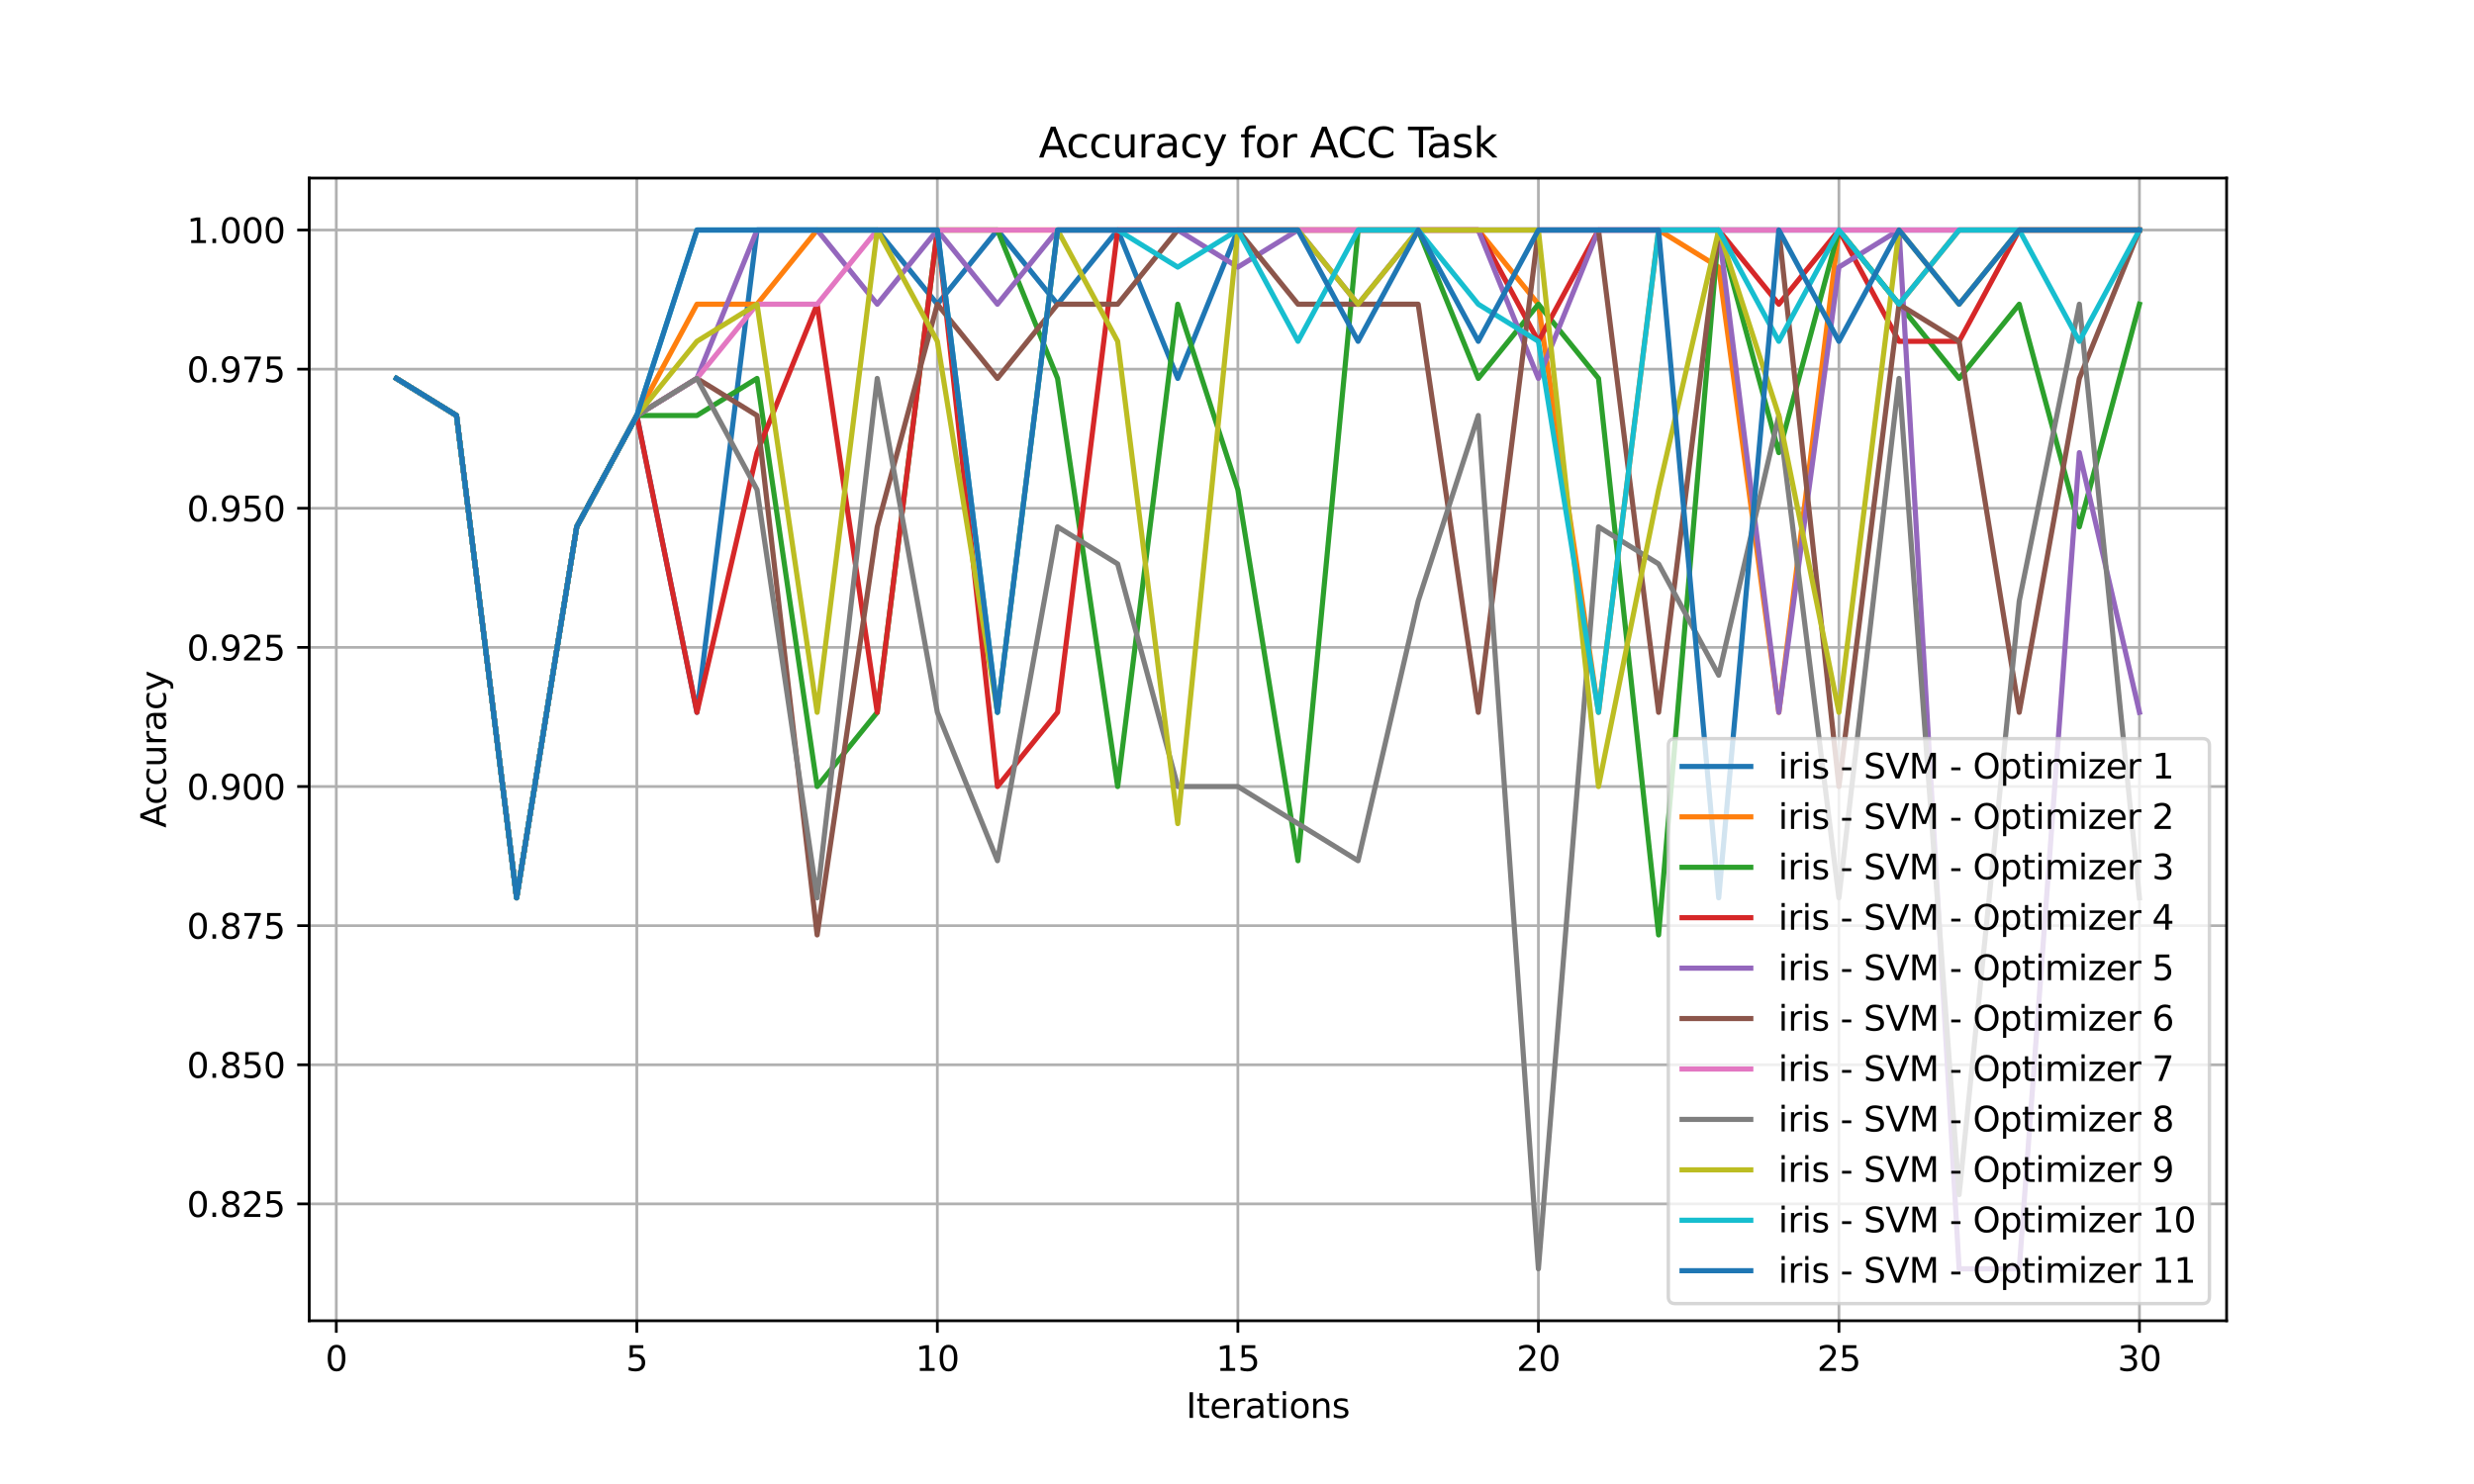 <?xml version="1.0" encoding="utf-8" standalone="no"?>
<!DOCTYPE svg PUBLIC "-//W3C//DTD SVG 1.1//EN"
  "http://www.w3.org/Graphics/SVG/1.1/DTD/svg11.dtd">
<svg xmlns:xlink="http://www.w3.org/1999/xlink" width="720pt" height="432pt" viewBox="0 0 720 432" xmlns="http://www.w3.org/2000/svg" version="1.1">
 <defs>
  <style type="text/css">*{stroke-linejoin: round; stroke-linecap: butt}</style>
 </defs>
 <g id="figure_1">
  <g id="patch_1">
   <path d="M 0 432 
L 720 432 
L 720 0 
L 0 0 
z
" style="fill: #ffffff"/>
  </g>
  <g id="axes_1">
   <g id="patch_2">
    <path d="M 90 384.48 
L 648 384.48 
L 648 51.84 
L 90 51.84 
z
" style="fill: #ffffff"/>
   </g>
   <g id="matplotlib.axis_1">
    <g id="xtick_1">
     <g id="line2d_1">
      <path d="M 97.871 384.48 
L 97.871 51.84 
" clip-path="url(#p956d89e4ea)" style="fill: none; stroke: #b0b0b0; stroke-width: 0.8; stroke-linecap: square"/>
     </g>
     <g id="line2d_2">
      <defs>
       <path id="m8e182bafca" d="M 0 0 
L 0 3.5 
" style="stroke: #000000; stroke-width: 0.8"/>
      </defs>
      <g>
       <use xlink:href="#m8e182bafca" x="97.871" y="384.48" style="stroke: #000000; stroke-width: 0.8"/>
      </g>
     </g>
     <g id="text_1">
      <!-- 0 -->
      <g transform="translate(94.69 399.078) scale(0.1 -0.1)">
       <defs>
        <path id="DejaVuSans-30" d="M 2034 4250 
Q 1547 4250 1301 3770 
Q 1056 3291 1056 2328 
Q 1056 1369 1301 889 
Q 1547 409 2034 409 
Q 2525 409 2770 889 
Q 3016 1369 3016 2328 
Q 3016 3291 2770 3770 
Q 2525 4250 2034 4250 
z
M 2034 4750 
Q 2819 4750 3233 4129 
Q 3647 3509 3647 2328 
Q 3647 1150 3233 529 
Q 2819 -91 2034 -91 
Q 1250 -91 836 529 
Q 422 1150 422 2328 
Q 422 3509 836 4129 
Q 1250 4750 2034 4750 
z
" transform="scale(0.016)"/>
       </defs>
       <use xlink:href="#DejaVuSans-30"/>
      </g>
     </g>
    </g>
    <g id="xtick_2">
     <g id="line2d_3">
      <path d="M 185.332 384.48 
L 185.332 51.84 
" clip-path="url(#p956d89e4ea)" style="fill: none; stroke: #b0b0b0; stroke-width: 0.8; stroke-linecap: square"/>
     </g>
     <g id="line2d_4">
      <g>
       <use xlink:href="#m8e182bafca" x="185.332" y="384.48" style="stroke: #000000; stroke-width: 0.8"/>
      </g>
     </g>
     <g id="text_2">
      <!-- 5 -->
      <g transform="translate(182.151 399.078) scale(0.1 -0.1)">
       <defs>
        <path id="DejaVuSans-35" d="M 691 4666 
L 3169 4666 
L 3169 4134 
L 1269 4134 
L 1269 2991 
Q 1406 3038 1543 3061 
Q 1681 3084 1819 3084 
Q 2600 3084 3056 2656 
Q 3513 2228 3513 1497 
Q 3513 744 3044 326 
Q 2575 -91 1722 -91 
Q 1428 -91 1123 -41 
Q 819 9 494 109 
L 494 744 
Q 775 591 1075 516 
Q 1375 441 1709 441 
Q 2250 441 2565 725 
Q 2881 1009 2881 1497 
Q 2881 1984 2565 2268 
Q 2250 2553 1709 2553 
Q 1456 2553 1204 2497 
Q 953 2441 691 2322 
L 691 4666 
z
" transform="scale(0.016)"/>
       </defs>
       <use xlink:href="#DejaVuSans-35"/>
      </g>
     </g>
    </g>
    <g id="xtick_3">
     <g id="line2d_5">
      <path d="M 272.793 384.48 
L 272.793 51.84 
" clip-path="url(#p956d89e4ea)" style="fill: none; stroke: #b0b0b0; stroke-width: 0.8; stroke-linecap: square"/>
     </g>
     <g id="line2d_6">
      <g>
       <use xlink:href="#m8e182bafca" x="272.793" y="384.48" style="stroke: #000000; stroke-width: 0.8"/>
      </g>
     </g>
     <g id="text_3">
      <!-- 10 -->
      <g transform="translate(266.431 399.078) scale(0.1 -0.1)">
       <defs>
        <path id="DejaVuSans-31" d="M 794 531 
L 1825 531 
L 1825 4091 
L 703 3866 
L 703 4441 
L 1819 4666 
L 2450 4666 
L 2450 531 
L 3481 531 
L 3481 0 
L 794 0 
L 794 531 
z
" transform="scale(0.016)"/>
       </defs>
       <use xlink:href="#DejaVuSans-31"/>
       <use xlink:href="#DejaVuSans-30" x="63.623"/>
      </g>
     </g>
    </g>
    <g id="xtick_4">
     <g id="line2d_7">
      <path d="M 360.254 384.48 
L 360.254 51.84 
" clip-path="url(#p956d89e4ea)" style="fill: none; stroke: #b0b0b0; stroke-width: 0.8; stroke-linecap: square"/>
     </g>
     <g id="line2d_8">
      <g>
       <use xlink:href="#m8e182bafca" x="360.254" y="384.48" style="stroke: #000000; stroke-width: 0.8"/>
      </g>
     </g>
     <g id="text_4">
      <!-- 15 -->
      <g transform="translate(353.891 399.078) scale(0.1 -0.1)">
       <use xlink:href="#DejaVuSans-31"/>
       <use xlink:href="#DejaVuSans-35" x="63.623"/>
      </g>
     </g>
    </g>
    <g id="xtick_5">
     <g id="line2d_9">
      <path d="M 447.715 384.48 
L 447.715 51.84 
" clip-path="url(#p956d89e4ea)" style="fill: none; stroke: #b0b0b0; stroke-width: 0.8; stroke-linecap: square"/>
     </g>
     <g id="line2d_10">
      <g>
       <use xlink:href="#m8e182bafca" x="447.715" y="384.48" style="stroke: #000000; stroke-width: 0.8"/>
      </g>
     </g>
     <g id="text_5">
      <!-- 20 -->
      <g transform="translate(441.352 399.078) scale(0.1 -0.1)">
       <defs>
        <path id="DejaVuSans-32" d="M 1228 531 
L 3431 531 
L 3431 0 
L 469 0 
L 469 531 
Q 828 903 1448 1529 
Q 2069 2156 2228 2338 
Q 2531 2678 2651 2914 
Q 2772 3150 2772 3378 
Q 2772 3750 2511 3984 
Q 2250 4219 1831 4219 
Q 1534 4219 1204 4116 
Q 875 4013 500 3803 
L 500 4441 
Q 881 4594 1212 4672 
Q 1544 4750 1819 4750 
Q 2544 4750 2975 4387 
Q 3406 4025 3406 3419 
Q 3406 3131 3298 2873 
Q 3191 2616 2906 2266 
Q 2828 2175 2409 1742 
Q 1991 1309 1228 531 
z
" transform="scale(0.016)"/>
       </defs>
       <use xlink:href="#DejaVuSans-32"/>
       <use xlink:href="#DejaVuSans-30" x="63.623"/>
      </g>
     </g>
    </g>
    <g id="xtick_6">
     <g id="line2d_11">
      <path d="M 535.176 384.48 
L 535.176 51.84 
" clip-path="url(#p956d89e4ea)" style="fill: none; stroke: #b0b0b0; stroke-width: 0.8; stroke-linecap: square"/>
     </g>
     <g id="line2d_12">
      <g>
       <use xlink:href="#m8e182bafca" x="535.176" y="384.48" style="stroke: #000000; stroke-width: 0.8"/>
      </g>
     </g>
     <g id="text_6">
      <!-- 25 -->
      <g transform="translate(528.813 399.078) scale(0.1 -0.1)">
       <use xlink:href="#DejaVuSans-32"/>
       <use xlink:href="#DejaVuSans-35" x="63.623"/>
      </g>
     </g>
    </g>
    <g id="xtick_7">
     <g id="line2d_13">
      <path d="M 622.636 384.48 
L 622.636 51.84 
" clip-path="url(#p956d89e4ea)" style="fill: none; stroke: #b0b0b0; stroke-width: 0.8; stroke-linecap: square"/>
     </g>
     <g id="line2d_14">
      <g>
       <use xlink:href="#m8e182bafca" x="622.636" y="384.48" style="stroke: #000000; stroke-width: 0.8"/>
      </g>
     </g>
     <g id="text_7">
      <!-- 30 -->
      <g transform="translate(616.274 399.078) scale(0.1 -0.1)">
       <defs>
        <path id="DejaVuSans-33" d="M 2597 2516 
Q 3050 2419 3304 2112 
Q 3559 1806 3559 1356 
Q 3559 666 3084 287 
Q 2609 -91 1734 -91 
Q 1441 -91 1130 -33 
Q 819 25 488 141 
L 488 750 
Q 750 597 1062 519 
Q 1375 441 1716 441 
Q 2309 441 2620 675 
Q 2931 909 2931 1356 
Q 2931 1769 2642 2001 
Q 2353 2234 1838 2234 
L 1294 2234 
L 1294 2753 
L 1863 2753 
Q 2328 2753 2575 2939 
Q 2822 3125 2822 3475 
Q 2822 3834 2567 4026 
Q 2313 4219 1838 4219 
Q 1578 4219 1281 4162 
Q 984 4106 628 3988 
L 628 4550 
Q 988 4650 1302 4700 
Q 1616 4750 1894 4750 
Q 2613 4750 3031 4423 
Q 3450 4097 3450 3541 
Q 3450 3153 3228 2886 
Q 3006 2619 2597 2516 
z
" transform="scale(0.016)"/>
       </defs>
       <use xlink:href="#DejaVuSans-33"/>
       <use xlink:href="#DejaVuSans-30" x="63.623"/>
      </g>
     </g>
    </g>
    <g id="text_8">
     <!-- Iterations -->
     <g transform="translate(345.187 412.757) scale(0.1 -0.1)">
      <defs>
       <path id="DejaVuSans-49" d="M 628 4666 
L 1259 4666 
L 1259 0 
L 628 0 
L 628 4666 
z
" transform="scale(0.016)"/>
       <path id="DejaVuSans-74" d="M 1172 4494 
L 1172 3500 
L 2356 3500 
L 2356 3053 
L 1172 3053 
L 1172 1153 
Q 1172 725 1289 603 
Q 1406 481 1766 481 
L 2356 481 
L 2356 0 
L 1766 0 
Q 1100 0 847 248 
Q 594 497 594 1153 
L 594 3053 
L 172 3053 
L 172 3500 
L 594 3500 
L 594 4494 
L 1172 4494 
z
" transform="scale(0.016)"/>
       <path id="DejaVuSans-65" d="M 3597 1894 
L 3597 1613 
L 953 1613 
Q 991 1019 1311 708 
Q 1631 397 2203 397 
Q 2534 397 2845 478 
Q 3156 559 3463 722 
L 3463 178 
Q 3153 47 2828 -22 
Q 2503 -91 2169 -91 
Q 1331 -91 842 396 
Q 353 884 353 1716 
Q 353 2575 817 3079 
Q 1281 3584 2069 3584 
Q 2775 3584 3186 3129 
Q 3597 2675 3597 1894 
z
M 3022 2063 
Q 3016 2534 2758 2815 
Q 2500 3097 2075 3097 
Q 1594 3097 1305 2825 
Q 1016 2553 972 2059 
L 3022 2063 
z
" transform="scale(0.016)"/>
       <path id="DejaVuSans-72" d="M 2631 2963 
Q 2534 3019 2420 3045 
Q 2306 3072 2169 3072 
Q 1681 3072 1420 2755 
Q 1159 2438 1159 1844 
L 1159 0 
L 581 0 
L 581 3500 
L 1159 3500 
L 1159 2956 
Q 1341 3275 1631 3429 
Q 1922 3584 2338 3584 
Q 2397 3584 2469 3576 
Q 2541 3569 2628 3553 
L 2631 2963 
z
" transform="scale(0.016)"/>
       <path id="DejaVuSans-61" d="M 2194 1759 
Q 1497 1759 1228 1600 
Q 959 1441 959 1056 
Q 959 750 1161 570 
Q 1363 391 1709 391 
Q 2188 391 2477 730 
Q 2766 1069 2766 1631 
L 2766 1759 
L 2194 1759 
z
M 3341 1997 
L 3341 0 
L 2766 0 
L 2766 531 
Q 2569 213 2275 61 
Q 1981 -91 1556 -91 
Q 1019 -91 701 211 
Q 384 513 384 1019 
Q 384 1609 779 1909 
Q 1175 2209 1959 2209 
L 2766 2209 
L 2766 2266 
Q 2766 2663 2505 2880 
Q 2244 3097 1772 3097 
Q 1472 3097 1187 3025 
Q 903 2953 641 2809 
L 641 3341 
Q 956 3463 1253 3523 
Q 1550 3584 1831 3584 
Q 2591 3584 2966 3190 
Q 3341 2797 3341 1997 
z
" transform="scale(0.016)"/>
       <path id="DejaVuSans-69" d="M 603 3500 
L 1178 3500 
L 1178 0 
L 603 0 
L 603 3500 
z
M 603 4863 
L 1178 4863 
L 1178 4134 
L 603 4134 
L 603 4863 
z
" transform="scale(0.016)"/>
       <path id="DejaVuSans-6f" d="M 1959 3097 
Q 1497 3097 1228 2736 
Q 959 2375 959 1747 
Q 959 1119 1226 758 
Q 1494 397 1959 397 
Q 2419 397 2687 759 
Q 2956 1122 2956 1747 
Q 2956 2369 2687 2733 
Q 2419 3097 1959 3097 
z
M 1959 3584 
Q 2709 3584 3137 3096 
Q 3566 2609 3566 1747 
Q 3566 888 3137 398 
Q 2709 -91 1959 -91 
Q 1206 -91 779 398 
Q 353 888 353 1747 
Q 353 2609 779 3096 
Q 1206 3584 1959 3584 
z
" transform="scale(0.016)"/>
       <path id="DejaVuSans-6e" d="M 3513 2113 
L 3513 0 
L 2938 0 
L 2938 2094 
Q 2938 2591 2744 2837 
Q 2550 3084 2163 3084 
Q 1697 3084 1428 2787 
Q 1159 2491 1159 1978 
L 1159 0 
L 581 0 
L 581 3500 
L 1159 3500 
L 1159 2956 
Q 1366 3272 1645 3428 
Q 1925 3584 2291 3584 
Q 2894 3584 3203 3211 
Q 3513 2838 3513 2113 
z
" transform="scale(0.016)"/>
       <path id="DejaVuSans-73" d="M 2834 3397 
L 2834 2853 
Q 2591 2978 2328 3040 
Q 2066 3103 1784 3103 
Q 1356 3103 1142 2972 
Q 928 2841 928 2578 
Q 928 2378 1081 2264 
Q 1234 2150 1697 2047 
L 1894 2003 
Q 2506 1872 2764 1633 
Q 3022 1394 3022 966 
Q 3022 478 2636 193 
Q 2250 -91 1575 -91 
Q 1294 -91 989 -36 
Q 684 19 347 128 
L 347 722 
Q 666 556 975 473 
Q 1284 391 1588 391 
Q 1994 391 2212 530 
Q 2431 669 2431 922 
Q 2431 1156 2273 1281 
Q 2116 1406 1581 1522 
L 1381 1569 
Q 847 1681 609 1914 
Q 372 2147 372 2553 
Q 372 3047 722 3315 
Q 1072 3584 1716 3584 
Q 2034 3584 2315 3537 
Q 2597 3491 2834 3397 
z
" transform="scale(0.016)"/>
      </defs>
      <use xlink:href="#DejaVuSans-49"/>
      <use xlink:href="#DejaVuSans-74" x="29.492"/>
      <use xlink:href="#DejaVuSans-65" x="68.701"/>
      <use xlink:href="#DejaVuSans-72" x="130.225"/>
      <use xlink:href="#DejaVuSans-61" x="171.338"/>
      <use xlink:href="#DejaVuSans-74" x="232.617"/>
      <use xlink:href="#DejaVuSans-69" x="271.826"/>
      <use xlink:href="#DejaVuSans-6f" x="299.609"/>
      <use xlink:href="#DejaVuSans-6e" x="360.791"/>
      <use xlink:href="#DejaVuSans-73" x="424.17"/>
     </g>
    </g>
   </g>
   <g id="matplotlib.axis_2">
    <g id="ytick_1">
     <g id="line2d_15">
      <path d="M 90 350.46 
L 648 350.46 
" clip-path="url(#p956d89e4ea)" style="fill: none; stroke: #b0b0b0; stroke-width: 0.8; stroke-linecap: square"/>
     </g>
     <g id="line2d_16">
      <defs>
       <path id="m0bcf8091a8" d="M 0 0 
L -3.5 0 
" style="stroke: #000000; stroke-width: 0.8"/>
      </defs>
      <g>
       <use xlink:href="#m0bcf8091a8" x="90" y="350.46" style="stroke: #000000; stroke-width: 0.8"/>
      </g>
     </g>
     <g id="text_9">
      <!-- 0.825 -->
      <g transform="translate(54.372 354.259) scale(0.1 -0.1)">
       <defs>
        <path id="DejaVuSans-2e" d="M 684 794 
L 1344 794 
L 1344 0 
L 684 0 
L 684 794 
z
" transform="scale(0.016)"/>
        <path id="DejaVuSans-38" d="M 2034 2216 
Q 1584 2216 1326 1975 
Q 1069 1734 1069 1313 
Q 1069 891 1326 650 
Q 1584 409 2034 409 
Q 2484 409 2743 651 
Q 3003 894 3003 1313 
Q 3003 1734 2745 1975 
Q 2488 2216 2034 2216 
z
M 1403 2484 
Q 997 2584 770 2862 
Q 544 3141 544 3541 
Q 544 4100 942 4425 
Q 1341 4750 2034 4750 
Q 2731 4750 3128 4425 
Q 3525 4100 3525 3541 
Q 3525 3141 3298 2862 
Q 3072 2584 2669 2484 
Q 3125 2378 3379 2068 
Q 3634 1759 3634 1313 
Q 3634 634 3220 271 
Q 2806 -91 2034 -91 
Q 1263 -91 848 271 
Q 434 634 434 1313 
Q 434 1759 690 2068 
Q 947 2378 1403 2484 
z
M 1172 3481 
Q 1172 3119 1398 2916 
Q 1625 2713 2034 2713 
Q 2441 2713 2670 2916 
Q 2900 3119 2900 3481 
Q 2900 3844 2670 4047 
Q 2441 4250 2034 4250 
Q 1625 4250 1398 4047 
Q 1172 3844 1172 3481 
z
" transform="scale(0.016)"/>
       </defs>
       <use xlink:href="#DejaVuSans-30"/>
       <use xlink:href="#DejaVuSans-2e" x="63.623"/>
       <use xlink:href="#DejaVuSans-38" x="95.41"/>
       <use xlink:href="#DejaVuSans-32" x="159.033"/>
       <use xlink:href="#DejaVuSans-35" x="222.656"/>
      </g>
     </g>
    </g>
    <g id="ytick_2">
     <g id="line2d_17">
      <path d="M 90 309.96 
L 648 309.96 
" clip-path="url(#p956d89e4ea)" style="fill: none; stroke: #b0b0b0; stroke-width: 0.8; stroke-linecap: square"/>
     </g>
     <g id="line2d_18">
      <g>
       <use xlink:href="#m0bcf8091a8" x="90" y="309.96" style="stroke: #000000; stroke-width: 0.8"/>
      </g>
     </g>
     <g id="text_10">
      <!-- 0.850 -->
      <g transform="translate(54.372 313.759) scale(0.1 -0.1)">
       <use xlink:href="#DejaVuSans-30"/>
       <use xlink:href="#DejaVuSans-2e" x="63.623"/>
       <use xlink:href="#DejaVuSans-38" x="95.41"/>
       <use xlink:href="#DejaVuSans-35" x="159.033"/>
       <use xlink:href="#DejaVuSans-30" x="222.656"/>
      </g>
     </g>
    </g>
    <g id="ytick_3">
     <g id="line2d_19">
      <path d="M 90 269.46 
L 648 269.46 
" clip-path="url(#p956d89e4ea)" style="fill: none; stroke: #b0b0b0; stroke-width: 0.8; stroke-linecap: square"/>
     </g>
     <g id="line2d_20">
      <g>
       <use xlink:href="#m0bcf8091a8" x="90" y="269.46" style="stroke: #000000; stroke-width: 0.8"/>
      </g>
     </g>
     <g id="text_11">
      <!-- 0.875 -->
      <g transform="translate(54.372 273.259) scale(0.1 -0.1)">
       <defs>
        <path id="DejaVuSans-37" d="M 525 4666 
L 3525 4666 
L 3525 4397 
L 1831 0 
L 1172 0 
L 2766 4134 
L 525 4134 
L 525 4666 
z
" transform="scale(0.016)"/>
       </defs>
       <use xlink:href="#DejaVuSans-30"/>
       <use xlink:href="#DejaVuSans-2e" x="63.623"/>
       <use xlink:href="#DejaVuSans-38" x="95.41"/>
       <use xlink:href="#DejaVuSans-37" x="159.033"/>
       <use xlink:href="#DejaVuSans-35" x="222.656"/>
      </g>
     </g>
    </g>
    <g id="ytick_4">
     <g id="line2d_21">
      <path d="M 90 228.96 
L 648 228.96 
" clip-path="url(#p956d89e4ea)" style="fill: none; stroke: #b0b0b0; stroke-width: 0.8; stroke-linecap: square"/>
     </g>
     <g id="line2d_22">
      <g>
       <use xlink:href="#m0bcf8091a8" x="90" y="228.96" style="stroke: #000000; stroke-width: 0.8"/>
      </g>
     </g>
     <g id="text_12">
      <!-- 0.900 -->
      <g transform="translate(54.372 232.759) scale(0.1 -0.1)">
       <defs>
        <path id="DejaVuSans-39" d="M 703 97 
L 703 672 
Q 941 559 1184 500 
Q 1428 441 1663 441 
Q 2288 441 2617 861 
Q 2947 1281 2994 2138 
Q 2813 1869 2534 1725 
Q 2256 1581 1919 1581 
Q 1219 1581 811 2004 
Q 403 2428 403 3163 
Q 403 3881 828 4315 
Q 1253 4750 1959 4750 
Q 2769 4750 3195 4129 
Q 3622 3509 3622 2328 
Q 3622 1225 3098 567 
Q 2575 -91 1691 -91 
Q 1453 -91 1209 -44 
Q 966 3 703 97 
z
M 1959 2075 
Q 2384 2075 2632 2365 
Q 2881 2656 2881 3163 
Q 2881 3666 2632 3958 
Q 2384 4250 1959 4250 
Q 1534 4250 1286 3958 
Q 1038 3666 1038 3163 
Q 1038 2656 1286 2365 
Q 1534 2075 1959 2075 
z
" transform="scale(0.016)"/>
       </defs>
       <use xlink:href="#DejaVuSans-30"/>
       <use xlink:href="#DejaVuSans-2e" x="63.623"/>
       <use xlink:href="#DejaVuSans-39" x="95.41"/>
       <use xlink:href="#DejaVuSans-30" x="159.033"/>
       <use xlink:href="#DejaVuSans-30" x="222.656"/>
      </g>
     </g>
    </g>
    <g id="ytick_5">
     <g id="line2d_23">
      <path d="M 90 188.46 
L 648 188.46 
" clip-path="url(#p956d89e4ea)" style="fill: none; stroke: #b0b0b0; stroke-width: 0.8; stroke-linecap: square"/>
     </g>
     <g id="line2d_24">
      <g>
       <use xlink:href="#m0bcf8091a8" x="90" y="188.46" style="stroke: #000000; stroke-width: 0.8"/>
      </g>
     </g>
     <g id="text_13">
      <!-- 0.925 -->
      <g transform="translate(54.372 192.259) scale(0.1 -0.1)">
       <use xlink:href="#DejaVuSans-30"/>
       <use xlink:href="#DejaVuSans-2e" x="63.623"/>
       <use xlink:href="#DejaVuSans-39" x="95.41"/>
       <use xlink:href="#DejaVuSans-32" x="159.033"/>
       <use xlink:href="#DejaVuSans-35" x="222.656"/>
      </g>
     </g>
    </g>
    <g id="ytick_6">
     <g id="line2d_25">
      <path d="M 90 147.96 
L 648 147.96 
" clip-path="url(#p956d89e4ea)" style="fill: none; stroke: #b0b0b0; stroke-width: 0.8; stroke-linecap: square"/>
     </g>
     <g id="line2d_26">
      <g>
       <use xlink:href="#m0bcf8091a8" x="90" y="147.96" style="stroke: #000000; stroke-width: 0.8"/>
      </g>
     </g>
     <g id="text_14">
      <!-- 0.950 -->
      <g transform="translate(54.372 151.759) scale(0.1 -0.1)">
       <use xlink:href="#DejaVuSans-30"/>
       <use xlink:href="#DejaVuSans-2e" x="63.623"/>
       <use xlink:href="#DejaVuSans-39" x="95.41"/>
       <use xlink:href="#DejaVuSans-35" x="159.033"/>
       <use xlink:href="#DejaVuSans-30" x="222.656"/>
      </g>
     </g>
    </g>
    <g id="ytick_7">
     <g id="line2d_27">
      <path d="M 90 107.46 
L 648 107.46 
" clip-path="url(#p956d89e4ea)" style="fill: none; stroke: #b0b0b0; stroke-width: 0.8; stroke-linecap: square"/>
     </g>
     <g id="line2d_28">
      <g>
       <use xlink:href="#m0bcf8091a8" x="90" y="107.46" style="stroke: #000000; stroke-width: 0.8"/>
      </g>
     </g>
     <g id="text_15">
      <!-- 0.975 -->
      <g transform="translate(54.372 111.259) scale(0.1 -0.1)">
       <use xlink:href="#DejaVuSans-30"/>
       <use xlink:href="#DejaVuSans-2e" x="63.623"/>
       <use xlink:href="#DejaVuSans-39" x="95.41"/>
       <use xlink:href="#DejaVuSans-37" x="159.033"/>
       <use xlink:href="#DejaVuSans-35" x="222.656"/>
      </g>
     </g>
    </g>
    <g id="ytick_8">
     <g id="line2d_29">
      <path d="M 90 66.96 
L 648 66.96 
" clip-path="url(#p956d89e4ea)" style="fill: none; stroke: #b0b0b0; stroke-width: 0.8; stroke-linecap: square"/>
     </g>
     <g id="line2d_30">
      <g>
       <use xlink:href="#m0bcf8091a8" x="90" y="66.96" style="stroke: #000000; stroke-width: 0.8"/>
      </g>
     </g>
     <g id="text_16">
      <!-- 1.000 -->
      <g transform="translate(54.372 70.759) scale(0.1 -0.1)">
       <use xlink:href="#DejaVuSans-31"/>
       <use xlink:href="#DejaVuSans-2e" x="63.623"/>
       <use xlink:href="#DejaVuSans-30" x="95.41"/>
       <use xlink:href="#DejaVuSans-30" x="159.033"/>
       <use xlink:href="#DejaVuSans-30" x="222.656"/>
      </g>
     </g>
    </g>
    <g id="text_17">
     <!-- Accuracy -->
     <g transform="translate(48.292 240.988) rotate(-90) scale(0.1 -0.1)">
      <defs>
       <path id="DejaVuSans-41" d="M 2188 4044 
L 1331 1722 
L 3047 1722 
L 2188 4044 
z
M 1831 4666 
L 2547 4666 
L 4325 0 
L 3669 0 
L 3244 1197 
L 1141 1197 
L 716 0 
L 50 0 
L 1831 4666 
z
" transform="scale(0.016)"/>
       <path id="DejaVuSans-63" d="M 3122 3366 
L 3122 2828 
Q 2878 2963 2633 3030 
Q 2388 3097 2138 3097 
Q 1578 3097 1268 2742 
Q 959 2388 959 1747 
Q 959 1106 1268 751 
Q 1578 397 2138 397 
Q 2388 397 2633 464 
Q 2878 531 3122 666 
L 3122 134 
Q 2881 22 2623 -34 
Q 2366 -91 2075 -91 
Q 1284 -91 818 406 
Q 353 903 353 1747 
Q 353 2603 823 3093 
Q 1294 3584 2113 3584 
Q 2378 3584 2631 3529 
Q 2884 3475 3122 3366 
z
" transform="scale(0.016)"/>
       <path id="DejaVuSans-75" d="M 544 1381 
L 544 3500 
L 1119 3500 
L 1119 1403 
Q 1119 906 1312 657 
Q 1506 409 1894 409 
Q 2359 409 2629 706 
Q 2900 1003 2900 1516 
L 2900 3500 
L 3475 3500 
L 3475 0 
L 2900 0 
L 2900 538 
Q 2691 219 2414 64 
Q 2138 -91 1772 -91 
Q 1169 -91 856 284 
Q 544 659 544 1381 
z
M 1991 3584 
L 1991 3584 
z
" transform="scale(0.016)"/>
       <path id="DejaVuSans-79" d="M 2059 -325 
Q 1816 -950 1584 -1140 
Q 1353 -1331 966 -1331 
L 506 -1331 
L 506 -850 
L 844 -850 
Q 1081 -850 1212 -737 
Q 1344 -625 1503 -206 
L 1606 56 
L 191 3500 
L 800 3500 
L 1894 763 
L 2988 3500 
L 3597 3500 
L 2059 -325 
z
" transform="scale(0.016)"/>
      </defs>
      <use xlink:href="#DejaVuSans-41"/>
      <use xlink:href="#DejaVuSans-63" x="66.658"/>
      <use xlink:href="#DejaVuSans-63" x="121.639"/>
      <use xlink:href="#DejaVuSans-75" x="176.619"/>
      <use xlink:href="#DejaVuSans-72" x="239.998"/>
      <use xlink:href="#DejaVuSans-61" x="281.111"/>
      <use xlink:href="#DejaVuSans-63" x="342.391"/>
      <use xlink:href="#DejaVuSans-79" x="397.371"/>
     </g>
    </g>
   </g>
   <g id="line2d_31">
    <path d="M 115.364 110.16 
L 132.856 120.96 
L 150.348 261.36 
L 167.84 153.36 
L 185.332 120.96 
L 202.824 207.36 
L 220.317 66.96 
L 237.809 66.96 
L 255.301 66.96 
L 272.793 88.56 
L 290.285 66.96 
L 307.777 88.56 
L 325.27 66.96 
L 342.762 110.16 
L 360.254 66.96 
L 377.746 66.96 
L 395.238 66.96 
L 412.73 66.96 
L 430.223 66.96 
L 447.715 66.96 
L 465.207 66.96 
L 482.699 66.96 
L 500.191 66.96 
L 517.683 66.96 
L 535.176 66.96 
L 552.668 66.96 
L 570.16 66.96 
L 587.652 66.96 
L 605.144 66.96 
L 622.636 66.96 
" clip-path="url(#p956d89e4ea)" style="fill: none; stroke: #1f77b4; stroke-width: 1.5; stroke-linecap: square"/>
   </g>
   <g id="line2d_32">
    <path d="M 115.364 110.16 
L 132.856 120.96 
L 150.348 261.36 
L 167.84 153.36 
L 185.332 120.96 
L 202.824 88.56 
L 220.317 88.56 
L 237.809 66.96 
L 255.301 66.96 
L 272.793 66.96 
L 290.285 66.96 
L 307.777 66.96 
L 325.27 66.96 
L 342.762 66.96 
L 360.254 66.96 
L 377.746 66.96 
L 395.238 66.96 
L 412.73 66.96 
L 430.223 66.96 
L 447.715 88.56 
L 465.207 207.36 
L 482.699 66.96 
L 500.191 77.76 
L 517.683 207.36 
L 535.176 66.96 
L 552.668 88.56 
L 570.16 66.96 
L 587.652 66.96 
L 605.144 66.96 
L 622.636 66.96 
" clip-path="url(#p956d89e4ea)" style="fill: none; stroke: #ff7f0e; stroke-width: 1.5; stroke-linecap: square"/>
   </g>
   <g id="line2d_33">
    <path d="M 115.364 110.16 
L 132.856 120.96 
L 150.348 261.36 
L 167.84 153.36 
L 185.332 120.96 
L 202.824 120.96 
L 220.317 110.16 
L 237.809 228.96 
L 255.301 207.36 
L 272.793 66.96 
L 290.285 66.96 
L 307.777 110.16 
L 325.27 228.96 
L 342.762 88.56 
L 360.254 142.56 
L 377.746 250.56 
L 395.238 66.96 
L 412.73 66.96 
L 430.223 110.16 
L 447.715 88.56 
L 465.207 110.16 
L 482.699 272.16 
L 500.191 66.96 
L 517.683 131.76 
L 535.176 66.96 
L 552.668 88.56 
L 570.16 110.16 
L 587.652 88.56 
L 605.144 153.36 
L 622.636 88.56 
" clip-path="url(#p956d89e4ea)" style="fill: none; stroke: #2ca02c; stroke-width: 1.5; stroke-linecap: square"/>
   </g>
   <g id="line2d_34">
    <path d="M 115.364 110.16 
L 132.856 120.96 
L 150.348 261.36 
L 167.84 153.36 
L 185.332 120.96 
L 202.824 207.36 
L 220.317 131.76 
L 237.809 88.56 
L 255.301 207.36 
L 272.793 66.96 
L 290.285 228.96 
L 307.777 207.36 
L 325.27 66.96 
L 342.762 66.96 
L 360.254 66.96 
L 377.746 66.96 
L 395.238 66.96 
L 412.73 66.96 
L 430.223 66.96 
L 447.715 99.36 
L 465.207 66.96 
L 482.699 66.96 
L 500.191 66.96 
L 517.683 88.56 
L 535.176 66.96 
L 552.668 99.36 
L 570.16 99.36 
L 587.652 66.96 
L 605.144 66.96 
L 622.636 66.96 
" clip-path="url(#p956d89e4ea)" style="fill: none; stroke: #d62728; stroke-width: 1.5; stroke-linecap: square"/>
   </g>
   <g id="line2d_35">
    <path d="M 115.364 110.16 
L 132.856 120.96 
L 150.348 261.36 
L 167.84 153.36 
L 185.332 120.96 
L 202.824 110.16 
L 220.317 66.96 
L 237.809 66.96 
L 255.301 88.56 
L 272.793 66.96 
L 290.285 88.56 
L 307.777 66.96 
L 325.27 66.96 
L 342.762 66.96 
L 360.254 77.76 
L 377.746 66.96 
L 395.238 88.56 
L 412.73 66.96 
L 430.223 66.96 
L 447.715 110.16 
L 465.207 66.96 
L 482.699 66.96 
L 500.191 66.96 
L 517.683 207.36 
L 535.176 77.76 
L 552.668 66.96 
L 570.16 369.36 
L 587.652 369.36 
L 605.144 131.76 
L 622.636 207.36 
" clip-path="url(#p956d89e4ea)" style="fill: none; stroke: #9467bd; stroke-width: 1.5; stroke-linecap: square"/>
   </g>
   <g id="line2d_36">
    <path d="M 115.364 110.16 
L 132.856 120.96 
L 150.348 261.36 
L 167.84 153.36 
L 185.332 120.96 
L 202.824 110.16 
L 220.317 120.96 
L 237.809 272.16 
L 255.301 153.36 
L 272.793 88.56 
L 290.285 110.16 
L 307.777 88.56 
L 325.27 88.56 
L 342.762 66.96 
L 360.254 66.96 
L 377.746 88.56 
L 395.238 88.56 
L 412.73 88.56 
L 430.223 207.36 
L 447.715 66.96 
L 465.207 66.96 
L 482.699 207.36 
L 500.191 66.96 
L 517.683 66.96 
L 535.176 228.96 
L 552.668 88.56 
L 570.16 99.36 
L 587.652 207.36 
L 605.144 110.16 
L 622.636 66.96 
" clip-path="url(#p956d89e4ea)" style="fill: none; stroke: #8c564b; stroke-width: 1.5; stroke-linecap: square"/>
   </g>
   <g id="line2d_37">
    <path d="M 115.364 110.16 
L 132.856 120.96 
L 150.348 261.36 
L 167.84 153.36 
L 185.332 120.96 
L 202.824 110.16 
L 220.317 88.56 
L 237.809 88.56 
L 255.301 66.96 
L 272.793 66.96 
L 290.285 66.96 
L 307.777 66.96 
L 325.27 66.96 
L 342.762 66.96 
L 360.254 66.96 
L 377.746 66.96 
L 395.238 66.96 
L 412.73 66.96 
L 430.223 66.96 
L 447.715 66.96 
L 465.207 66.96 
L 482.699 66.96 
L 500.191 66.96 
L 517.683 66.96 
L 535.176 66.96 
L 552.668 66.96 
L 570.16 66.96 
L 587.652 66.96 
L 605.144 66.96 
L 622.636 66.96 
" clip-path="url(#p956d89e4ea)" style="fill: none; stroke: #e377c2; stroke-width: 1.5; stroke-linecap: square"/>
   </g>
   <g id="line2d_38">
    <path d="M 115.364 110.16 
L 132.856 120.96 
L 150.348 261.36 
L 167.84 153.36 
L 185.332 120.96 
L 202.824 110.16 
L 220.317 142.56 
L 237.809 261.36 
L 255.301 110.16 
L 272.793 207.36 
L 290.285 250.56 
L 307.777 153.36 
L 325.27 164.16 
L 342.762 228.96 
L 360.254 228.96 
L 377.746 239.76 
L 395.238 250.56 
L 412.73 174.96 
L 430.223 120.96 
L 447.715 369.36 
L 465.207 153.36 
L 482.699 164.16 
L 500.191 196.56 
L 517.683 120.96 
L 535.176 261.36 
L 552.668 110.16 
L 570.16 347.76 
L 587.652 174.96 
L 605.144 88.56 
L 622.636 261.36 
" clip-path="url(#p956d89e4ea)" style="fill: none; stroke: #7f7f7f; stroke-width: 1.5; stroke-linecap: square"/>
   </g>
   <g id="line2d_39">
    <path d="M 115.364 110.16 
L 132.856 120.96 
L 150.348 261.36 
L 167.84 153.36 
L 185.332 120.96 
L 202.824 99.36 
L 220.317 88.56 
L 237.809 207.36 
L 255.301 66.96 
L 272.793 99.36 
L 290.285 207.36 
L 307.777 66.96 
L 325.27 99.36 
L 342.762 239.76 
L 360.254 66.96 
L 377.746 66.96 
L 395.238 88.56 
L 412.73 66.96 
L 430.223 66.96 
L 447.715 66.96 
L 465.207 228.96 
L 482.699 142.56 
L 500.191 66.96 
L 517.683 120.96 
L 535.176 207.36 
L 552.668 66.96 
L 570.16 88.56 
L 587.652 66.96 
L 605.144 66.96 
L 622.636 66.96 
" clip-path="url(#p956d89e4ea)" style="fill: none; stroke: #bcbd22; stroke-width: 1.5; stroke-linecap: square"/>
   </g>
   <g id="line2d_40">
    <path d="M 115.364 110.16 
L 132.856 120.96 
L 150.348 261.36 
L 167.84 153.36 
L 185.332 120.96 
L 202.824 66.96 
L 220.317 66.96 
L 237.809 66.96 
L 255.301 66.96 
L 272.793 66.96 
L 290.285 207.36 
L 307.777 66.96 
L 325.27 66.96 
L 342.762 77.76 
L 360.254 66.96 
L 377.746 99.36 
L 395.238 66.96 
L 412.73 66.96 
L 430.223 88.56 
L 447.715 99.36 
L 465.207 207.36 
L 482.699 66.96 
L 500.191 66.96 
L 517.683 99.36 
L 535.176 66.96 
L 552.668 88.56 
L 570.16 66.96 
L 587.652 66.96 
L 605.144 99.36 
L 622.636 66.96 
" clip-path="url(#p956d89e4ea)" style="fill: none; stroke: #17becf; stroke-width: 1.5; stroke-linecap: square"/>
   </g>
   <g id="line2d_41">
    <path d="M 115.364 110.16 
L 132.856 120.96 
L 150.348 261.36 
L 167.84 153.36 
L 185.332 120.96 
L 202.824 66.96 
L 220.317 66.96 
L 237.809 66.96 
L 255.301 66.96 
L 272.793 66.96 
L 290.285 207.36 
L 307.777 66.96 
L 325.27 66.96 
L 342.762 66.96 
L 360.254 66.96 
L 377.746 66.96 
L 395.238 99.36 
L 412.73 66.96 
L 430.223 99.36 
L 447.715 66.96 
L 465.207 66.96 
L 482.699 66.96 
L 500.191 261.36 
L 517.683 66.96 
L 535.176 99.36 
L 552.668 66.96 
L 570.16 88.56 
L 587.652 66.96 
L 605.144 66.96 
L 622.636 66.96 
" clip-path="url(#p956d89e4ea)" style="fill: none; stroke: #1f77b4; stroke-width: 1.5; stroke-linecap: square"/>
   </g>
   <g id="patch_3">
    <path d="M 90 384.48 
L 90 51.84 
" style="fill: none; stroke: #000000; stroke-width: 0.8; stroke-linejoin: miter; stroke-linecap: square"/>
   </g>
   <g id="patch_4">
    <path d="M 648 384.48 
L 648 51.84 
" style="fill: none; stroke: #000000; stroke-width: 0.8; stroke-linejoin: miter; stroke-linecap: square"/>
   </g>
   <g id="patch_5">
    <path d="M 90 384.48 
L 648 384.48 
" style="fill: none; stroke: #000000; stroke-width: 0.8; stroke-linejoin: miter; stroke-linecap: square"/>
   </g>
   <g id="patch_6">
    <path d="M 90 51.84 
L 648 51.84 
" style="fill: none; stroke: #000000; stroke-width: 0.8; stroke-linejoin: miter; stroke-linecap: square"/>
   </g>
   <g id="text_18">
    <!-- Accuracy for ACC Task -->
    <g transform="translate(302.305 45.84) scale(0.12 -0.12)">
     <defs>
      <path id="DejaVuSans-20" transform="scale(0.016)"/>
      <path id="DejaVuSans-66" d="M 2375 4863 
L 2375 4384 
L 1825 4384 
Q 1516 4384 1395 4259 
Q 1275 4134 1275 3809 
L 1275 3500 
L 2222 3500 
L 2222 3053 
L 1275 3053 
L 1275 0 
L 697 0 
L 697 3053 
L 147 3053 
L 147 3500 
L 697 3500 
L 697 3744 
Q 697 4328 969 4595 
Q 1241 4863 1831 4863 
L 2375 4863 
z
" transform="scale(0.016)"/>
      <path id="DejaVuSans-43" d="M 4122 4306 
L 4122 3641 
Q 3803 3938 3442 4084 
Q 3081 4231 2675 4231 
Q 1875 4231 1450 3742 
Q 1025 3253 1025 2328 
Q 1025 1406 1450 917 
Q 1875 428 2675 428 
Q 3081 428 3442 575 
Q 3803 722 4122 1019 
L 4122 359 
Q 3791 134 3420 21 
Q 3050 -91 2638 -91 
Q 1578 -91 968 557 
Q 359 1206 359 2328 
Q 359 3453 968 4101 
Q 1578 4750 2638 4750 
Q 3056 4750 3426 4639 
Q 3797 4528 4122 4306 
z
" transform="scale(0.016)"/>
      <path id="DejaVuSans-54" d="M -19 4666 
L 3928 4666 
L 3928 4134 
L 2272 4134 
L 2272 0 
L 1638 0 
L 1638 4134 
L -19 4134 
L -19 4666 
z
" transform="scale(0.016)"/>
      <path id="DejaVuSans-6b" d="M 581 4863 
L 1159 4863 
L 1159 1991 
L 2875 3500 
L 3609 3500 
L 1753 1863 
L 3688 0 
L 2938 0 
L 1159 1709 
L 1159 0 
L 581 0 
L 581 4863 
z
" transform="scale(0.016)"/>
     </defs>
     <use xlink:href="#DejaVuSans-41"/>
     <use xlink:href="#DejaVuSans-63" x="66.658"/>
     <use xlink:href="#DejaVuSans-63" x="121.639"/>
     <use xlink:href="#DejaVuSans-75" x="176.619"/>
     <use xlink:href="#DejaVuSans-72" x="239.998"/>
     <use xlink:href="#DejaVuSans-61" x="281.111"/>
     <use xlink:href="#DejaVuSans-63" x="342.391"/>
     <use xlink:href="#DejaVuSans-79" x="397.371"/>
     <use xlink:href="#DejaVuSans-20" x="456.551"/>
     <use xlink:href="#DejaVuSans-66" x="488.338"/>
     <use xlink:href="#DejaVuSans-6f" x="523.543"/>
     <use xlink:href="#DejaVuSans-72" x="584.725"/>
     <use xlink:href="#DejaVuSans-20" x="625.838"/>
     <use xlink:href="#DejaVuSans-41" x="657.625"/>
     <use xlink:href="#DejaVuSans-43" x="724.283"/>
     <use xlink:href="#DejaVuSans-43" x="794.107"/>
     <use xlink:href="#DejaVuSans-20" x="863.932"/>
     <use xlink:href="#DejaVuSans-54" x="895.719"/>
     <use xlink:href="#DejaVuSans-61" x="940.303"/>
     <use xlink:href="#DejaVuSans-73" x="1001.582"/>
     <use xlink:href="#DejaVuSans-6b" x="1053.682"/>
    </g>
   </g>
   <g id="legend_1">
    <g id="patch_7">
     <path d="M 487.525 379.48 
L 641 379.48 
Q 643 379.48 643 377.48 
L 643 217.021 
Q 643 215.021 641 215.021 
L 487.525 215.021 
Q 485.525 215.021 485.525 217.021 
L 485.525 377.48 
Q 485.525 379.48 487.525 379.48 
z
" style="fill: #ffffff; opacity: 0.8; stroke: #cccccc; stroke-linejoin: miter"/>
    </g>
    <g id="line2d_42">
     <path d="M 489.525 223.119 
L 499.525 223.119 
L 509.525 223.119 
" style="fill: none; stroke: #1f77b4; stroke-width: 1.5; stroke-linecap: square"/>
    </g>
    <g id="text_19">
     <!-- iris - SVM - Optimizer 1 -->
     <g transform="translate(517.525 226.619) scale(0.1 -0.1)">
      <defs>
       <path id="DejaVuSans-2d" d="M 313 2009 
L 1997 2009 
L 1997 1497 
L 313 1497 
L 313 2009 
z
" transform="scale(0.016)"/>
       <path id="DejaVuSans-53" d="M 3425 4513 
L 3425 3897 
Q 3066 4069 2747 4153 
Q 2428 4238 2131 4238 
Q 1616 4238 1336 4038 
Q 1056 3838 1056 3469 
Q 1056 3159 1242 3001 
Q 1428 2844 1947 2747 
L 2328 2669 
Q 3034 2534 3370 2195 
Q 3706 1856 3706 1288 
Q 3706 609 3251 259 
Q 2797 -91 1919 -91 
Q 1588 -91 1214 -16 
Q 841 59 441 206 
L 441 856 
Q 825 641 1194 531 
Q 1563 422 1919 422 
Q 2459 422 2753 634 
Q 3047 847 3047 1241 
Q 3047 1584 2836 1778 
Q 2625 1972 2144 2069 
L 1759 2144 
Q 1053 2284 737 2584 
Q 422 2884 422 3419 
Q 422 4038 858 4394 
Q 1294 4750 2059 4750 
Q 2388 4750 2728 4690 
Q 3069 4631 3425 4513 
z
" transform="scale(0.016)"/>
       <path id="DejaVuSans-56" d="M 1831 0 
L 50 4666 
L 709 4666 
L 2188 738 
L 3669 4666 
L 4325 4666 
L 2547 0 
L 1831 0 
z
" transform="scale(0.016)"/>
       <path id="DejaVuSans-4d" d="M 628 4666 
L 1569 4666 
L 2759 1491 
L 3956 4666 
L 4897 4666 
L 4897 0 
L 4281 0 
L 4281 4097 
L 3078 897 
L 2444 897 
L 1241 4097 
L 1241 0 
L 628 0 
L 628 4666 
z
" transform="scale(0.016)"/>
       <path id="DejaVuSans-4f" d="M 2522 4238 
Q 1834 4238 1429 3725 
Q 1025 3213 1025 2328 
Q 1025 1447 1429 934 
Q 1834 422 2522 422 
Q 3209 422 3611 934 
Q 4013 1447 4013 2328 
Q 4013 3213 3611 3725 
Q 3209 4238 2522 4238 
z
M 2522 4750 
Q 3503 4750 4090 4092 
Q 4678 3434 4678 2328 
Q 4678 1225 4090 567 
Q 3503 -91 2522 -91 
Q 1538 -91 948 565 
Q 359 1222 359 2328 
Q 359 3434 948 4092 
Q 1538 4750 2522 4750 
z
" transform="scale(0.016)"/>
       <path id="DejaVuSans-70" d="M 1159 525 
L 1159 -1331 
L 581 -1331 
L 581 3500 
L 1159 3500 
L 1159 2969 
Q 1341 3281 1617 3432 
Q 1894 3584 2278 3584 
Q 2916 3584 3314 3078 
Q 3713 2572 3713 1747 
Q 3713 922 3314 415 
Q 2916 -91 2278 -91 
Q 1894 -91 1617 61 
Q 1341 213 1159 525 
z
M 3116 1747 
Q 3116 2381 2855 2742 
Q 2594 3103 2138 3103 
Q 1681 3103 1420 2742 
Q 1159 2381 1159 1747 
Q 1159 1113 1420 752 
Q 1681 391 2138 391 
Q 2594 391 2855 752 
Q 3116 1113 3116 1747 
z
" transform="scale(0.016)"/>
       <path id="DejaVuSans-6d" d="M 3328 2828 
Q 3544 3216 3844 3400 
Q 4144 3584 4550 3584 
Q 5097 3584 5394 3201 
Q 5691 2819 5691 2113 
L 5691 0 
L 5113 0 
L 5113 2094 
Q 5113 2597 4934 2840 
Q 4756 3084 4391 3084 
Q 3944 3084 3684 2787 
Q 3425 2491 3425 1978 
L 3425 0 
L 2847 0 
L 2847 2094 
Q 2847 2600 2669 2842 
Q 2491 3084 2119 3084 
Q 1678 3084 1418 2786 
Q 1159 2488 1159 1978 
L 1159 0 
L 581 0 
L 581 3500 
L 1159 3500 
L 1159 2956 
Q 1356 3278 1631 3431 
Q 1906 3584 2284 3584 
Q 2666 3584 2933 3390 
Q 3200 3197 3328 2828 
z
" transform="scale(0.016)"/>
       <path id="DejaVuSans-7a" d="M 353 3500 
L 3084 3500 
L 3084 2975 
L 922 459 
L 3084 459 
L 3084 0 
L 275 0 
L 275 525 
L 2438 3041 
L 353 3041 
L 353 3500 
z
" transform="scale(0.016)"/>
      </defs>
      <use xlink:href="#DejaVuSans-69"/>
      <use xlink:href="#DejaVuSans-72" x="27.783"/>
      <use xlink:href="#DejaVuSans-69" x="68.896"/>
      <use xlink:href="#DejaVuSans-73" x="96.68"/>
      <use xlink:href="#DejaVuSans-20" x="148.779"/>
      <use xlink:href="#DejaVuSans-2d" x="180.566"/>
      <use xlink:href="#DejaVuSans-20" x="216.65"/>
      <use xlink:href="#DejaVuSans-53" x="248.438"/>
      <use xlink:href="#DejaVuSans-56" x="311.914"/>
      <use xlink:href="#DejaVuSans-4d" x="380.322"/>
      <use xlink:href="#DejaVuSans-20" x="466.602"/>
      <use xlink:href="#DejaVuSans-2d" x="498.389"/>
      <use xlink:href="#DejaVuSans-20" x="534.473"/>
      <use xlink:href="#DejaVuSans-4f" x="566.26"/>
      <use xlink:href="#DejaVuSans-70" x="644.971"/>
      <use xlink:href="#DejaVuSans-74" x="708.447"/>
      <use xlink:href="#DejaVuSans-69" x="747.656"/>
      <use xlink:href="#DejaVuSans-6d" x="775.439"/>
      <use xlink:href="#DejaVuSans-69" x="872.852"/>
      <use xlink:href="#DejaVuSans-7a" x="900.635"/>
      <use xlink:href="#DejaVuSans-65" x="953.125"/>
      <use xlink:href="#DejaVuSans-72" x="1014.648"/>
      <use xlink:href="#DejaVuSans-20" x="1055.762"/>
      <use xlink:href="#DejaVuSans-31" x="1087.549"/>
     </g>
    </g>
    <g id="line2d_43">
     <path d="M 489.525 237.797 
L 499.525 237.797 
L 509.525 237.797 
" style="fill: none; stroke: #ff7f0e; stroke-width: 1.5; stroke-linecap: square"/>
    </g>
    <g id="text_20">
     <!-- iris - SVM - Optimizer 2 -->
     <g transform="translate(517.525 241.297) scale(0.1 -0.1)">
      <use xlink:href="#DejaVuSans-69"/>
      <use xlink:href="#DejaVuSans-72" x="27.783"/>
      <use xlink:href="#DejaVuSans-69" x="68.896"/>
      <use xlink:href="#DejaVuSans-73" x="96.68"/>
      <use xlink:href="#DejaVuSans-20" x="148.779"/>
      <use xlink:href="#DejaVuSans-2d" x="180.566"/>
      <use xlink:href="#DejaVuSans-20" x="216.65"/>
      <use xlink:href="#DejaVuSans-53" x="248.438"/>
      <use xlink:href="#DejaVuSans-56" x="311.914"/>
      <use xlink:href="#DejaVuSans-4d" x="380.322"/>
      <use xlink:href="#DejaVuSans-20" x="466.602"/>
      <use xlink:href="#DejaVuSans-2d" x="498.389"/>
      <use xlink:href="#DejaVuSans-20" x="534.473"/>
      <use xlink:href="#DejaVuSans-4f" x="566.26"/>
      <use xlink:href="#DejaVuSans-70" x="644.971"/>
      <use xlink:href="#DejaVuSans-74" x="708.447"/>
      <use xlink:href="#DejaVuSans-69" x="747.656"/>
      <use xlink:href="#DejaVuSans-6d" x="775.439"/>
      <use xlink:href="#DejaVuSans-69" x="872.852"/>
      <use xlink:href="#DejaVuSans-7a" x="900.635"/>
      <use xlink:href="#DejaVuSans-65" x="953.125"/>
      <use xlink:href="#DejaVuSans-72" x="1014.648"/>
      <use xlink:href="#DejaVuSans-20" x="1055.762"/>
      <use xlink:href="#DejaVuSans-32" x="1087.549"/>
     </g>
    </g>
    <g id="line2d_44">
     <path d="M 489.525 252.475 
L 499.525 252.475 
L 509.525 252.475 
" style="fill: none; stroke: #2ca02c; stroke-width: 1.5; stroke-linecap: square"/>
    </g>
    <g id="text_21">
     <!-- iris - SVM - Optimizer 3 -->
     <g transform="translate(517.525 255.975) scale(0.1 -0.1)">
      <use xlink:href="#DejaVuSans-69"/>
      <use xlink:href="#DejaVuSans-72" x="27.783"/>
      <use xlink:href="#DejaVuSans-69" x="68.896"/>
      <use xlink:href="#DejaVuSans-73" x="96.68"/>
      <use xlink:href="#DejaVuSans-20" x="148.779"/>
      <use xlink:href="#DejaVuSans-2d" x="180.566"/>
      <use xlink:href="#DejaVuSans-20" x="216.65"/>
      <use xlink:href="#DejaVuSans-53" x="248.438"/>
      <use xlink:href="#DejaVuSans-56" x="311.914"/>
      <use xlink:href="#DejaVuSans-4d" x="380.322"/>
      <use xlink:href="#DejaVuSans-20" x="466.602"/>
      <use xlink:href="#DejaVuSans-2d" x="498.389"/>
      <use xlink:href="#DejaVuSans-20" x="534.473"/>
      <use xlink:href="#DejaVuSans-4f" x="566.26"/>
      <use xlink:href="#DejaVuSans-70" x="644.971"/>
      <use xlink:href="#DejaVuSans-74" x="708.447"/>
      <use xlink:href="#DejaVuSans-69" x="747.656"/>
      <use xlink:href="#DejaVuSans-6d" x="775.439"/>
      <use xlink:href="#DejaVuSans-69" x="872.852"/>
      <use xlink:href="#DejaVuSans-7a" x="900.635"/>
      <use xlink:href="#DejaVuSans-65" x="953.125"/>
      <use xlink:href="#DejaVuSans-72" x="1014.648"/>
      <use xlink:href="#DejaVuSans-20" x="1055.762"/>
      <use xlink:href="#DejaVuSans-33" x="1087.549"/>
     </g>
    </g>
    <g id="line2d_45">
     <path d="M 489.525 267.153 
L 499.525 267.153 
L 509.525 267.153 
" style="fill: none; stroke: #d62728; stroke-width: 1.5; stroke-linecap: square"/>
    </g>
    <g id="text_22">
     <!-- iris - SVM - Optimizer 4 -->
     <g transform="translate(517.525 270.653) scale(0.1 -0.1)">
      <defs>
       <path id="DejaVuSans-34" d="M 2419 4116 
L 825 1625 
L 2419 1625 
L 2419 4116 
z
M 2253 4666 
L 3047 4666 
L 3047 1625 
L 3713 1625 
L 3713 1100 
L 3047 1100 
L 3047 0 
L 2419 0 
L 2419 1100 
L 313 1100 
L 313 1709 
L 2253 4666 
z
" transform="scale(0.016)"/>
      </defs>
      <use xlink:href="#DejaVuSans-69"/>
      <use xlink:href="#DejaVuSans-72" x="27.783"/>
      <use xlink:href="#DejaVuSans-69" x="68.896"/>
      <use xlink:href="#DejaVuSans-73" x="96.68"/>
      <use xlink:href="#DejaVuSans-20" x="148.779"/>
      <use xlink:href="#DejaVuSans-2d" x="180.566"/>
      <use xlink:href="#DejaVuSans-20" x="216.65"/>
      <use xlink:href="#DejaVuSans-53" x="248.438"/>
      <use xlink:href="#DejaVuSans-56" x="311.914"/>
      <use xlink:href="#DejaVuSans-4d" x="380.322"/>
      <use xlink:href="#DejaVuSans-20" x="466.602"/>
      <use xlink:href="#DejaVuSans-2d" x="498.389"/>
      <use xlink:href="#DejaVuSans-20" x="534.473"/>
      <use xlink:href="#DejaVuSans-4f" x="566.26"/>
      <use xlink:href="#DejaVuSans-70" x="644.971"/>
      <use xlink:href="#DejaVuSans-74" x="708.447"/>
      <use xlink:href="#DejaVuSans-69" x="747.656"/>
      <use xlink:href="#DejaVuSans-6d" x="775.439"/>
      <use xlink:href="#DejaVuSans-69" x="872.852"/>
      <use xlink:href="#DejaVuSans-7a" x="900.635"/>
      <use xlink:href="#DejaVuSans-65" x="953.125"/>
      <use xlink:href="#DejaVuSans-72" x="1014.648"/>
      <use xlink:href="#DejaVuSans-20" x="1055.762"/>
      <use xlink:href="#DejaVuSans-34" x="1087.549"/>
     </g>
    </g>
    <g id="line2d_46">
     <path d="M 489.525 281.832 
L 499.525 281.832 
L 509.525 281.832 
" style="fill: none; stroke: #9467bd; stroke-width: 1.5; stroke-linecap: square"/>
    </g>
    <g id="text_23">
     <!-- iris - SVM - Optimizer 5 -->
     <g transform="translate(517.525 285.332) scale(0.1 -0.1)">
      <use xlink:href="#DejaVuSans-69"/>
      <use xlink:href="#DejaVuSans-72" x="27.783"/>
      <use xlink:href="#DejaVuSans-69" x="68.896"/>
      <use xlink:href="#DejaVuSans-73" x="96.68"/>
      <use xlink:href="#DejaVuSans-20" x="148.779"/>
      <use xlink:href="#DejaVuSans-2d" x="180.566"/>
      <use xlink:href="#DejaVuSans-20" x="216.65"/>
      <use xlink:href="#DejaVuSans-53" x="248.438"/>
      <use xlink:href="#DejaVuSans-56" x="311.914"/>
      <use xlink:href="#DejaVuSans-4d" x="380.322"/>
      <use xlink:href="#DejaVuSans-20" x="466.602"/>
      <use xlink:href="#DejaVuSans-2d" x="498.389"/>
      <use xlink:href="#DejaVuSans-20" x="534.473"/>
      <use xlink:href="#DejaVuSans-4f" x="566.26"/>
      <use xlink:href="#DejaVuSans-70" x="644.971"/>
      <use xlink:href="#DejaVuSans-74" x="708.447"/>
      <use xlink:href="#DejaVuSans-69" x="747.656"/>
      <use xlink:href="#DejaVuSans-6d" x="775.439"/>
      <use xlink:href="#DejaVuSans-69" x="872.852"/>
      <use xlink:href="#DejaVuSans-7a" x="900.635"/>
      <use xlink:href="#DejaVuSans-65" x="953.125"/>
      <use xlink:href="#DejaVuSans-72" x="1014.648"/>
      <use xlink:href="#DejaVuSans-20" x="1055.762"/>
      <use xlink:href="#DejaVuSans-35" x="1087.549"/>
     </g>
    </g>
    <g id="line2d_47">
     <path d="M 489.525 296.51 
L 499.525 296.51 
L 509.525 296.51 
" style="fill: none; stroke: #8c564b; stroke-width: 1.5; stroke-linecap: square"/>
    </g>
    <g id="text_24">
     <!-- iris - SVM - Optimizer 6 -->
     <g transform="translate(517.525 300.01) scale(0.1 -0.1)">
      <defs>
       <path id="DejaVuSans-36" d="M 2113 2584 
Q 1688 2584 1439 2293 
Q 1191 2003 1191 1497 
Q 1191 994 1439 701 
Q 1688 409 2113 409 
Q 2538 409 2786 701 
Q 3034 994 3034 1497 
Q 3034 2003 2786 2293 
Q 2538 2584 2113 2584 
z
M 3366 4563 
L 3366 3988 
Q 3128 4100 2886 4159 
Q 2644 4219 2406 4219 
Q 1781 4219 1451 3797 
Q 1122 3375 1075 2522 
Q 1259 2794 1537 2939 
Q 1816 3084 2150 3084 
Q 2853 3084 3261 2657 
Q 3669 2231 3669 1497 
Q 3669 778 3244 343 
Q 2819 -91 2113 -91 
Q 1303 -91 875 529 
Q 447 1150 447 2328 
Q 447 3434 972 4092 
Q 1497 4750 2381 4750 
Q 2619 4750 2861 4703 
Q 3103 4656 3366 4563 
z
" transform="scale(0.016)"/>
      </defs>
      <use xlink:href="#DejaVuSans-69"/>
      <use xlink:href="#DejaVuSans-72" x="27.783"/>
      <use xlink:href="#DejaVuSans-69" x="68.896"/>
      <use xlink:href="#DejaVuSans-73" x="96.68"/>
      <use xlink:href="#DejaVuSans-20" x="148.779"/>
      <use xlink:href="#DejaVuSans-2d" x="180.566"/>
      <use xlink:href="#DejaVuSans-20" x="216.65"/>
      <use xlink:href="#DejaVuSans-53" x="248.438"/>
      <use xlink:href="#DejaVuSans-56" x="311.914"/>
      <use xlink:href="#DejaVuSans-4d" x="380.322"/>
      <use xlink:href="#DejaVuSans-20" x="466.602"/>
      <use xlink:href="#DejaVuSans-2d" x="498.389"/>
      <use xlink:href="#DejaVuSans-20" x="534.473"/>
      <use xlink:href="#DejaVuSans-4f" x="566.26"/>
      <use xlink:href="#DejaVuSans-70" x="644.971"/>
      <use xlink:href="#DejaVuSans-74" x="708.447"/>
      <use xlink:href="#DejaVuSans-69" x="747.656"/>
      <use xlink:href="#DejaVuSans-6d" x="775.439"/>
      <use xlink:href="#DejaVuSans-69" x="872.852"/>
      <use xlink:href="#DejaVuSans-7a" x="900.635"/>
      <use xlink:href="#DejaVuSans-65" x="953.125"/>
      <use xlink:href="#DejaVuSans-72" x="1014.648"/>
      <use xlink:href="#DejaVuSans-20" x="1055.762"/>
      <use xlink:href="#DejaVuSans-36" x="1087.549"/>
     </g>
    </g>
    <g id="line2d_48">
     <path d="M 489.525 311.188 
L 499.525 311.188 
L 509.525 311.188 
" style="fill: none; stroke: #e377c2; stroke-width: 1.5; stroke-linecap: square"/>
    </g>
    <g id="text_25">
     <!-- iris - SVM - Optimizer 7 -->
     <g transform="translate(517.525 314.688) scale(0.1 -0.1)">
      <use xlink:href="#DejaVuSans-69"/>
      <use xlink:href="#DejaVuSans-72" x="27.783"/>
      <use xlink:href="#DejaVuSans-69" x="68.896"/>
      <use xlink:href="#DejaVuSans-73" x="96.68"/>
      <use xlink:href="#DejaVuSans-20" x="148.779"/>
      <use xlink:href="#DejaVuSans-2d" x="180.566"/>
      <use xlink:href="#DejaVuSans-20" x="216.65"/>
      <use xlink:href="#DejaVuSans-53" x="248.438"/>
      <use xlink:href="#DejaVuSans-56" x="311.914"/>
      <use xlink:href="#DejaVuSans-4d" x="380.322"/>
      <use xlink:href="#DejaVuSans-20" x="466.602"/>
      <use xlink:href="#DejaVuSans-2d" x="498.389"/>
      <use xlink:href="#DejaVuSans-20" x="534.473"/>
      <use xlink:href="#DejaVuSans-4f" x="566.26"/>
      <use xlink:href="#DejaVuSans-70" x="644.971"/>
      <use xlink:href="#DejaVuSans-74" x="708.447"/>
      <use xlink:href="#DejaVuSans-69" x="747.656"/>
      <use xlink:href="#DejaVuSans-6d" x="775.439"/>
      <use xlink:href="#DejaVuSans-69" x="872.852"/>
      <use xlink:href="#DejaVuSans-7a" x="900.635"/>
      <use xlink:href="#DejaVuSans-65" x="953.125"/>
      <use xlink:href="#DejaVuSans-72" x="1014.648"/>
      <use xlink:href="#DejaVuSans-20" x="1055.762"/>
      <use xlink:href="#DejaVuSans-37" x="1087.549"/>
     </g>
    </g>
    <g id="line2d_49">
     <path d="M 489.525 325.866 
L 499.525 325.866 
L 509.525 325.866 
" style="fill: none; stroke: #7f7f7f; stroke-width: 1.5; stroke-linecap: square"/>
    </g>
    <g id="text_26">
     <!-- iris - SVM - Optimizer 8 -->
     <g transform="translate(517.525 329.366) scale(0.1 -0.1)">
      <use xlink:href="#DejaVuSans-69"/>
      <use xlink:href="#DejaVuSans-72" x="27.783"/>
      <use xlink:href="#DejaVuSans-69" x="68.896"/>
      <use xlink:href="#DejaVuSans-73" x="96.68"/>
      <use xlink:href="#DejaVuSans-20" x="148.779"/>
      <use xlink:href="#DejaVuSans-2d" x="180.566"/>
      <use xlink:href="#DejaVuSans-20" x="216.65"/>
      <use xlink:href="#DejaVuSans-53" x="248.438"/>
      <use xlink:href="#DejaVuSans-56" x="311.914"/>
      <use xlink:href="#DejaVuSans-4d" x="380.322"/>
      <use xlink:href="#DejaVuSans-20" x="466.602"/>
      <use xlink:href="#DejaVuSans-2d" x="498.389"/>
      <use xlink:href="#DejaVuSans-20" x="534.473"/>
      <use xlink:href="#DejaVuSans-4f" x="566.26"/>
      <use xlink:href="#DejaVuSans-70" x="644.971"/>
      <use xlink:href="#DejaVuSans-74" x="708.447"/>
      <use xlink:href="#DejaVuSans-69" x="747.656"/>
      <use xlink:href="#DejaVuSans-6d" x="775.439"/>
      <use xlink:href="#DejaVuSans-69" x="872.852"/>
      <use xlink:href="#DejaVuSans-7a" x="900.635"/>
      <use xlink:href="#DejaVuSans-65" x="953.125"/>
      <use xlink:href="#DejaVuSans-72" x="1014.648"/>
      <use xlink:href="#DejaVuSans-20" x="1055.762"/>
      <use xlink:href="#DejaVuSans-38" x="1087.549"/>
     </g>
    </g>
    <g id="line2d_50">
     <path d="M 489.525 340.544 
L 499.525 340.544 
L 509.525 340.544 
" style="fill: none; stroke: #bcbd22; stroke-width: 1.5; stroke-linecap: square"/>
    </g>
    <g id="text_27">
     <!-- iris - SVM - Optimizer 9 -->
     <g transform="translate(517.525 344.044) scale(0.1 -0.1)">
      <use xlink:href="#DejaVuSans-69"/>
      <use xlink:href="#DejaVuSans-72" x="27.783"/>
      <use xlink:href="#DejaVuSans-69" x="68.896"/>
      <use xlink:href="#DejaVuSans-73" x="96.68"/>
      <use xlink:href="#DejaVuSans-20" x="148.779"/>
      <use xlink:href="#DejaVuSans-2d" x="180.566"/>
      <use xlink:href="#DejaVuSans-20" x="216.65"/>
      <use xlink:href="#DejaVuSans-53" x="248.438"/>
      <use xlink:href="#DejaVuSans-56" x="311.914"/>
      <use xlink:href="#DejaVuSans-4d" x="380.322"/>
      <use xlink:href="#DejaVuSans-20" x="466.602"/>
      <use xlink:href="#DejaVuSans-2d" x="498.389"/>
      <use xlink:href="#DejaVuSans-20" x="534.473"/>
      <use xlink:href="#DejaVuSans-4f" x="566.26"/>
      <use xlink:href="#DejaVuSans-70" x="644.971"/>
      <use xlink:href="#DejaVuSans-74" x="708.447"/>
      <use xlink:href="#DejaVuSans-69" x="747.656"/>
      <use xlink:href="#DejaVuSans-6d" x="775.439"/>
      <use xlink:href="#DejaVuSans-69" x="872.852"/>
      <use xlink:href="#DejaVuSans-7a" x="900.635"/>
      <use xlink:href="#DejaVuSans-65" x="953.125"/>
      <use xlink:href="#DejaVuSans-72" x="1014.648"/>
      <use xlink:href="#DejaVuSans-20" x="1055.762"/>
      <use xlink:href="#DejaVuSans-39" x="1087.549"/>
     </g>
    </g>
    <g id="line2d_51">
     <path d="M 489.525 355.222 
L 499.525 355.222 
L 509.525 355.222 
" style="fill: none; stroke: #17becf; stroke-width: 1.5; stroke-linecap: square"/>
    </g>
    <g id="text_28">
     <!-- iris - SVM - Optimizer 10 -->
     <g transform="translate(517.525 358.722) scale(0.1 -0.1)">
      <use xlink:href="#DejaVuSans-69"/>
      <use xlink:href="#DejaVuSans-72" x="27.783"/>
      <use xlink:href="#DejaVuSans-69" x="68.896"/>
      <use xlink:href="#DejaVuSans-73" x="96.68"/>
      <use xlink:href="#DejaVuSans-20" x="148.779"/>
      <use xlink:href="#DejaVuSans-2d" x="180.566"/>
      <use xlink:href="#DejaVuSans-20" x="216.65"/>
      <use xlink:href="#DejaVuSans-53" x="248.438"/>
      <use xlink:href="#DejaVuSans-56" x="311.914"/>
      <use xlink:href="#DejaVuSans-4d" x="380.322"/>
      <use xlink:href="#DejaVuSans-20" x="466.602"/>
      <use xlink:href="#DejaVuSans-2d" x="498.389"/>
      <use xlink:href="#DejaVuSans-20" x="534.473"/>
      <use xlink:href="#DejaVuSans-4f" x="566.26"/>
      <use xlink:href="#DejaVuSans-70" x="644.971"/>
      <use xlink:href="#DejaVuSans-74" x="708.447"/>
      <use xlink:href="#DejaVuSans-69" x="747.656"/>
      <use xlink:href="#DejaVuSans-6d" x="775.439"/>
      <use xlink:href="#DejaVuSans-69" x="872.852"/>
      <use xlink:href="#DejaVuSans-7a" x="900.635"/>
      <use xlink:href="#DejaVuSans-65" x="953.125"/>
      <use xlink:href="#DejaVuSans-72" x="1014.648"/>
      <use xlink:href="#DejaVuSans-20" x="1055.762"/>
      <use xlink:href="#DejaVuSans-31" x="1087.549"/>
      <use xlink:href="#DejaVuSans-30" x="1151.172"/>
     </g>
    </g>
    <g id="line2d_52">
     <path d="M 489.525 369.9 
L 499.525 369.9 
L 509.525 369.9 
" style="fill: none; stroke: #1f77b4; stroke-width: 1.5; stroke-linecap: square"/>
    </g>
    <g id="text_29">
     <!-- iris - SVM - Optimizer 11 -->
     <g transform="translate(517.525 373.4) scale(0.1 -0.1)">
      <use xlink:href="#DejaVuSans-69"/>
      <use xlink:href="#DejaVuSans-72" x="27.783"/>
      <use xlink:href="#DejaVuSans-69" x="68.896"/>
      <use xlink:href="#DejaVuSans-73" x="96.68"/>
      <use xlink:href="#DejaVuSans-20" x="148.779"/>
      <use xlink:href="#DejaVuSans-2d" x="180.566"/>
      <use xlink:href="#DejaVuSans-20" x="216.65"/>
      <use xlink:href="#DejaVuSans-53" x="248.438"/>
      <use xlink:href="#DejaVuSans-56" x="311.914"/>
      <use xlink:href="#DejaVuSans-4d" x="380.322"/>
      <use xlink:href="#DejaVuSans-20" x="466.602"/>
      <use xlink:href="#DejaVuSans-2d" x="498.389"/>
      <use xlink:href="#DejaVuSans-20" x="534.473"/>
      <use xlink:href="#DejaVuSans-4f" x="566.26"/>
      <use xlink:href="#DejaVuSans-70" x="644.971"/>
      <use xlink:href="#DejaVuSans-74" x="708.447"/>
      <use xlink:href="#DejaVuSans-69" x="747.656"/>
      <use xlink:href="#DejaVuSans-6d" x="775.439"/>
      <use xlink:href="#DejaVuSans-69" x="872.852"/>
      <use xlink:href="#DejaVuSans-7a" x="900.635"/>
      <use xlink:href="#DejaVuSans-65" x="953.125"/>
      <use xlink:href="#DejaVuSans-72" x="1014.648"/>
      <use xlink:href="#DejaVuSans-20" x="1055.762"/>
      <use xlink:href="#DejaVuSans-31" x="1087.549"/>
      <use xlink:href="#DejaVuSans-31" x="1151.172"/>
     </g>
    </g>
   </g>
  </g>
 </g>
 <defs>
  <clipPath id="p956d89e4ea">
   <rect x="90" y="51.84" width="558" height="332.64"/>
  </clipPath>
 </defs>
</svg>
